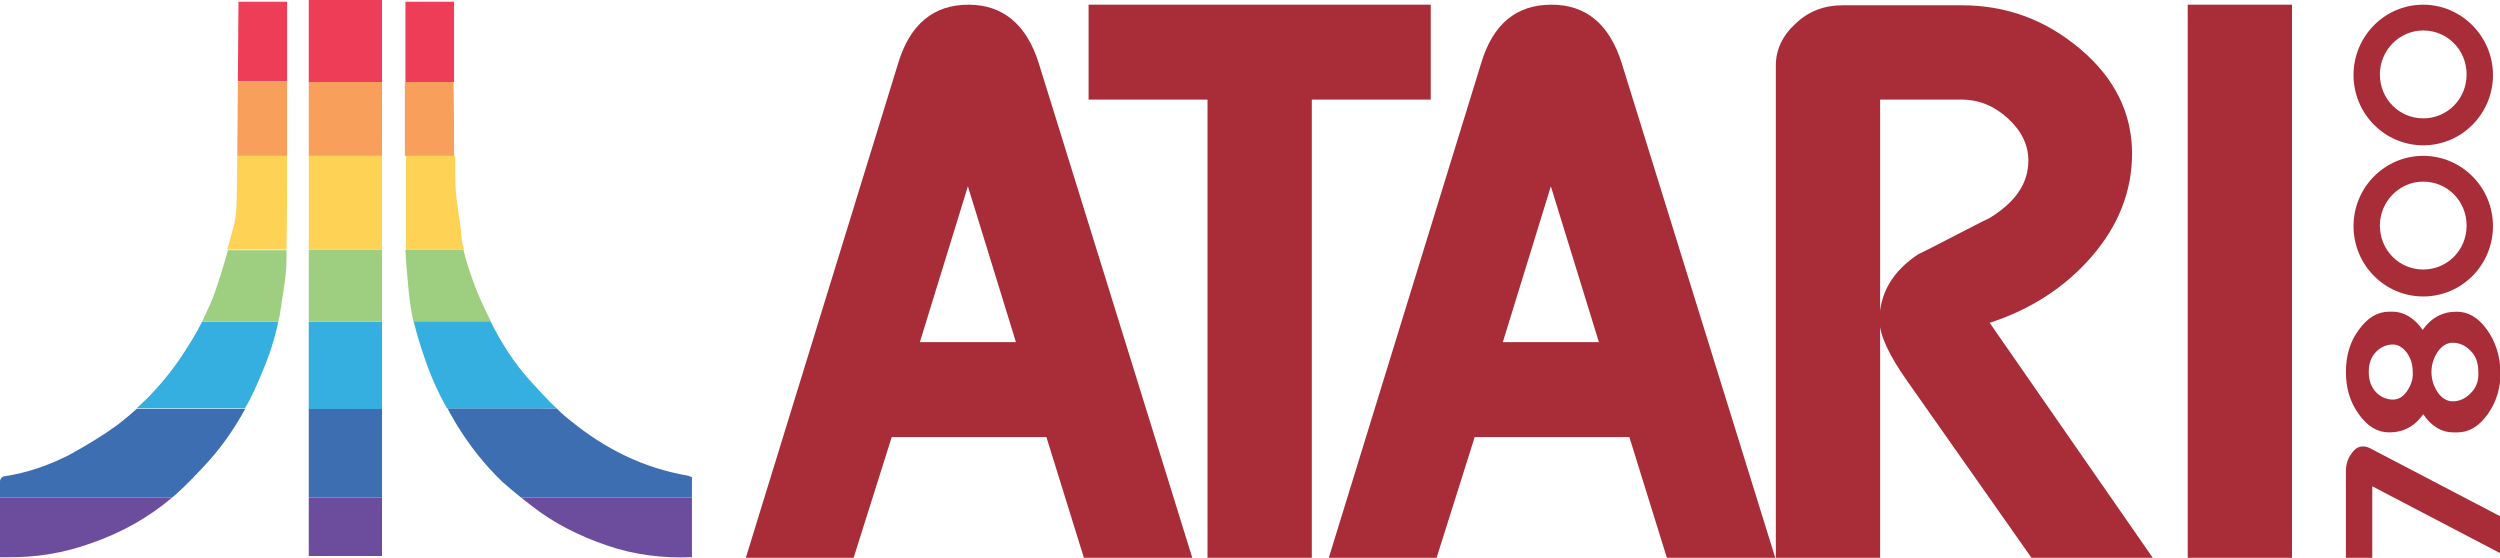 <?xml version="1.0" encoding="utf-8"?>
<!-- Generator: Adobe Illustrator 19.0.0, SVG Export Plug-In . SVG Version: 6.00 Build 0)  -->
<svg version="1.1" baseProfile="tiny" id="Calque_1"
	 xmlns="http://www.w3.org/2000/svg" xmlns:xlink="http://www.w3.org/1999/xlink" x="0px" y="0px" viewBox="0 0 426.7 95.2"
	 xml:space="preserve">
<g>
	<g>
		<path fill="#A92D38" d="M177.3,10.8c-2.1-6.7-6.2-10-12-10c-5.9,0-10,3.3-12,10l-26,84.4h18.4l6.5-20.6h26.4l6.4,20.6h18.5
			L177.3,10.8z M157,58.4l8.2-26.6l8.2,26.6H157z"/>
		<path fill="#A92D38" d="M185.8,0.8V17h20.3v78.2h17.8V17h20.3V0.8H185.8z"/>
		<path fill="#A92D38" d="M276.8,10.8c-2.1-6.7-6.1-10-12-10c-6,0-10,3.3-12,10l-26,84.4h18.4l6.5-20.6h26.4l6.4,20.6h18.5
			L276.8,10.8z M256.5,58.4l8.2-26.6l8.2,26.6H256.5z"/>
		<path fill="#A92D38" d="M339.6,55.1c7-2.3,12.8-6,17.4-11.3c4.6-5.3,6.9-11.2,6.9-17.6c0-6.9-3-12.9-8.8-17.8
			c-5.9-5-12.6-7.5-20.3-7.5h-20.3c-3.1,0-5.8,1-8,3.1c-2.3,2.1-3.4,4.5-3.4,7.2v84h17.8V17h13.9c3,0,5.6,1.1,7.9,3.2
			c2.3,2.1,3.5,4.5,3.5,7.2c0,3.9-2.2,7.1-6.6,9.8c-2.1,1-4.1,2.1-6.1,3.1c-2,1-4,2.1-6.1,3.1c-4.4,2.9-6.6,6.7-6.6,11.3
			c0,2.5,1.6,5.9,4.7,10.3l21.3,30.3h20.7L339.6,55.1z"/>
		<path fill="#A92D38" d="M373.4,0.8v94.4h17.8V0.8H373.4z"/>
	</g>
	<g>
		<path fill="#A92D38" d="M404.7,76.6c-0.5-0.3-1-0.4-1.4-0.4c-0.8,0-1.4,0.4-2,1.3c-0.6,0.8-0.9,1.8-0.9,2.9v14.8h4.5V83l21.8,11.4
			v-6.3L404.7,76.6z"/>
		<path fill="#A92D38" d="M424.5,56.3c-1.5-2.1-3.2-3.1-5.2-3.1c-2.4,0-4.3,1-5.8,3.1c-1.4-2-3.2-3.1-5.1-3.1h-0.6
			c-2,0-3.7,1-5.2,3.1c-1.5,2-2.2,4.4-2.2,7.2s0.7,5.1,2.2,7.2c1.5,2.1,3.2,3.1,5.2,3.1c2.4,0,4.3-1,5.8-3.1
			c1.4,2.1,3.2,3.1,5.1,3.1h0.7c2,0,3.7-1,5.2-3.1c1.5-2.1,2.2-4.5,2.2-7.2C426.7,60.8,426,58.4,424.5,56.3z M410.8,66.8
			c-0.7,1-1.5,1.4-2.4,1.4c-1,0-2-0.4-2.8-1.2c-0.9-0.9-1.3-2.1-1.3-3.5c0-1.5,0.4-2.6,1.3-3.5c0.8-0.8,1.8-1.2,2.8-1.2
			c0.9,0,1.7,0.5,2.4,1.4c0.7,1,1,2,1,3.3C411.9,64.7,411.5,65.8,410.8,66.8z M421.6,67.2c-0.9,0.9-1.9,1.3-3,1.3
			c-0.9,0-1.8-0.5-2.5-1.5c-0.7-1-1.1-2.2-1.1-3.5c0-1.3,0.4-2.5,1.1-3.5c0.7-1,1.6-1.5,2.5-1.5c1.1,0,2.1,0.4,3,1.3
			c1,0.9,1.4,2.2,1.4,3.7C423.1,65,422.6,66.3,421.6,67.2z"/>
		<path fill="#A92D38" d="M413.6,26.6c-6.6,0-11.9,5.4-11.9,12c0,6.6,5.3,12,11.9,12c6.6,0,11.9-5.4,11.9-12
			C425.5,31.9,420.1,26.6,413.6,26.6z M413.6,46c-4.1,0-7.4-3.3-7.4-7.5c0-4.1,3.3-7.5,7.4-7.5c4.1,0,7.4,3.3,7.4,7.5
			C421,42.7,417.7,46,413.6,46z"/>
		<path fill="#A92D38" d="M413.6,0.8c-6.6,0-11.9,5.4-11.9,12c0,6.6,5.3,12,11.9,12c6.6,0,11.9-5.4,11.9-12
			C425.5,6.2,420.1,0.8,413.6,0.8z M413.6,20.2c-4.1,0-7.4-3.3-7.4-7.5c0-4.1,3.3-7.5,7.4-7.5c4.1,0,7.4,3.3,7.4,7.5
			C421,16.9,417.7,20.2,413.6,20.2z"/>
	</g>
	<g>
		<rect x="52.7" y="84.9" fill-rule="evenodd" fill="#6C4D9D" width="12.5" height="10"/>
		<path fill-rule="evenodd" fill="#6C4D9D" d="M118.1,84.9v10.2c-5,0.2-9.9-0.4-14.5-2c-4.7-1.6-9.1-3.8-12.9-6.8
			c-0.6-0.5-1.2-0.9-1.8-1.4H118.1z"/>
		<path fill-rule="evenodd" fill="#6C4D9D" d="M29.4,84.9c-4,3.4-8.6,6-13.8,7.8c-4.7,1.7-9.5,2.5-14.6,2.4H0c0-3.5,0-6.9,0-10.2
			H29.4z"/>
		<path fill-rule="evenodd" fill="#3E6EB2" d="M41.9,69.7c-1.7,3.1-3.7,6.1-6.1,8.8c-1.9,2.1-3.8,4.1-5.9,6
			c-0.2,0.1-0.3,0.3-0.5,0.4H0C0,84,0,83,0,82.1c0-0.3,0.4-0.8,0.7-0.8c4-0.6,7.7-1.9,11.2-3.7c2.7-1.5,5.4-3.1,7.9-4.9
			c1.2-0.9,2.4-1.9,3.5-2.9H41.9z"/>
		<path fill-rule="evenodd" fill="#3E6EB2" d="M118.1,81.4v3.5H88.9c-1.1-0.9-2.2-1.8-3.2-2.7c-3.1-3-5.6-6.2-7.8-9.8
			c-0.5-0.9-1.1-1.8-1.5-2.7H95c0.8,0.8,1.6,1.5,2.5,2.2c5.8,4.7,12.3,8,20,9.3C117.7,81.3,117.9,81.4,118.1,81.4z"/>
		<rect x="52.7" y="69.7" fill-rule="evenodd" fill="#3E6EB2" width="12.5" height="15.2"/>
		<rect x="52.7" y="54.9" fill-rule="evenodd" fill="#35AFDF" width="12.5" height="14.9"/>
		<path fill-rule="evenodd" fill="#35AFDF" d="M95,69.7H76.3c-1.6-2.8-2.9-5.8-3.9-8.8c-0.7-2-1.3-4-1.8-6.1h13.1
			c1.8,3.6,4,7.1,6.8,10.2C92,66.6,93.4,68.2,95,69.7z"/>
		<path fill-rule="evenodd" fill="#35AFDF" d="M47.5,54.9c-0.6,2.9-1.5,5.7-2.7,8.5c-0.9,2.2-1.8,4.3-3,6.3H23.3
			c2.8-2.5,5.2-5.3,7.3-8.3c1.4-2.1,2.8-4.3,3.9-6.5H47.5z"/>
		<path fill-rule="evenodd" fill="#9ECF81" d="M48.9,42.6c0,0.6,0,1.1,0,1.7c0,2.8-0.6,5.7-1,8.5c-0.1,0.7-0.2,1.4-0.4,2.1h-13
			c0.7-1.5,1.4-3,2-4.5c0.9-2.6,1.7-5.1,2.4-7.7H48.9z"/>
		<rect x="52.7" y="42.6" fill-rule="evenodd" fill="#9ECF81" width="12.5" height="12.3"/>
		<path fill-rule="evenodd" fill="#9ECF81" d="M83.8,54.9H70.6c-0.4-1.5-0.6-3.1-0.8-4.7c-0.2-2.5-0.5-5-0.6-7.6h9.9
			c0.6,2.6,1.5,5.1,2.5,7.6C82.3,51.8,83,53.3,83.8,54.9z"/>
		<path fill-rule="evenodd" fill="#FDD255" d="M49,26.6c0,5.3,0,10.7-0.1,16H38.8c0.3-1.1,0.6-2.2,0.9-3.3c0.5-1.7,0.7-3.6,0.7-5.4
			c0-2.4,0.1-4.9,0.1-7.3H49z"/>
		<path fill-rule="evenodd" fill="#FDD255" d="M79.2,42.6h-9.9c0-0.6,0-1.3,0-1.9c0-4.7,0-9.4,0-14.1h8.4c0,1.2,0,2.5,0,3.7
			c0,3.1,0.6,6.1,1,9.2C78.7,40.5,78.9,41.6,79.2,42.6z"/>
		<rect x="52.7" y="26.6" fill-rule="evenodd" fill="#FDD255" width="12.5" height="16"/>
		<rect x="52.7" y="14" fill-rule="evenodd" fill="#F89F5C" width="12.5" height="12.6"/>
		<path fill-rule="evenodd" fill="#F89F5C" d="M77.5,26.6h-8.4c0-4.2,0-8.4,0-12.6h8.3C77.5,18.2,77.5,22.4,77.5,26.6z"/>
		<path fill-rule="evenodd" fill="#F89F5C" d="M49,14v12.6h-8.5c0-4.2,0.1-8.4,0.1-12.6H49z"/>
		<path fill-rule="evenodd" fill="#EE3D57" d="M49,1.4c0,4.2,0,8.4,0,12.5h-8.4c0-4.4,0.1-8.7,0.1-13.1V0.3H49V1.4z"/>
		<path fill-rule="evenodd" fill="#EE3D57" d="M77.5,0.3v1.1c0,4.2,0,8.4,0,12.6h-8.3c0-4.2,0-8.3,0-12.5V0.3H77.5z"/>
		<rect x="52.7" fill-rule="evenodd" fill="#EE3D57" width="12.5" height="14"/>
	</g>
</g>
</svg>
